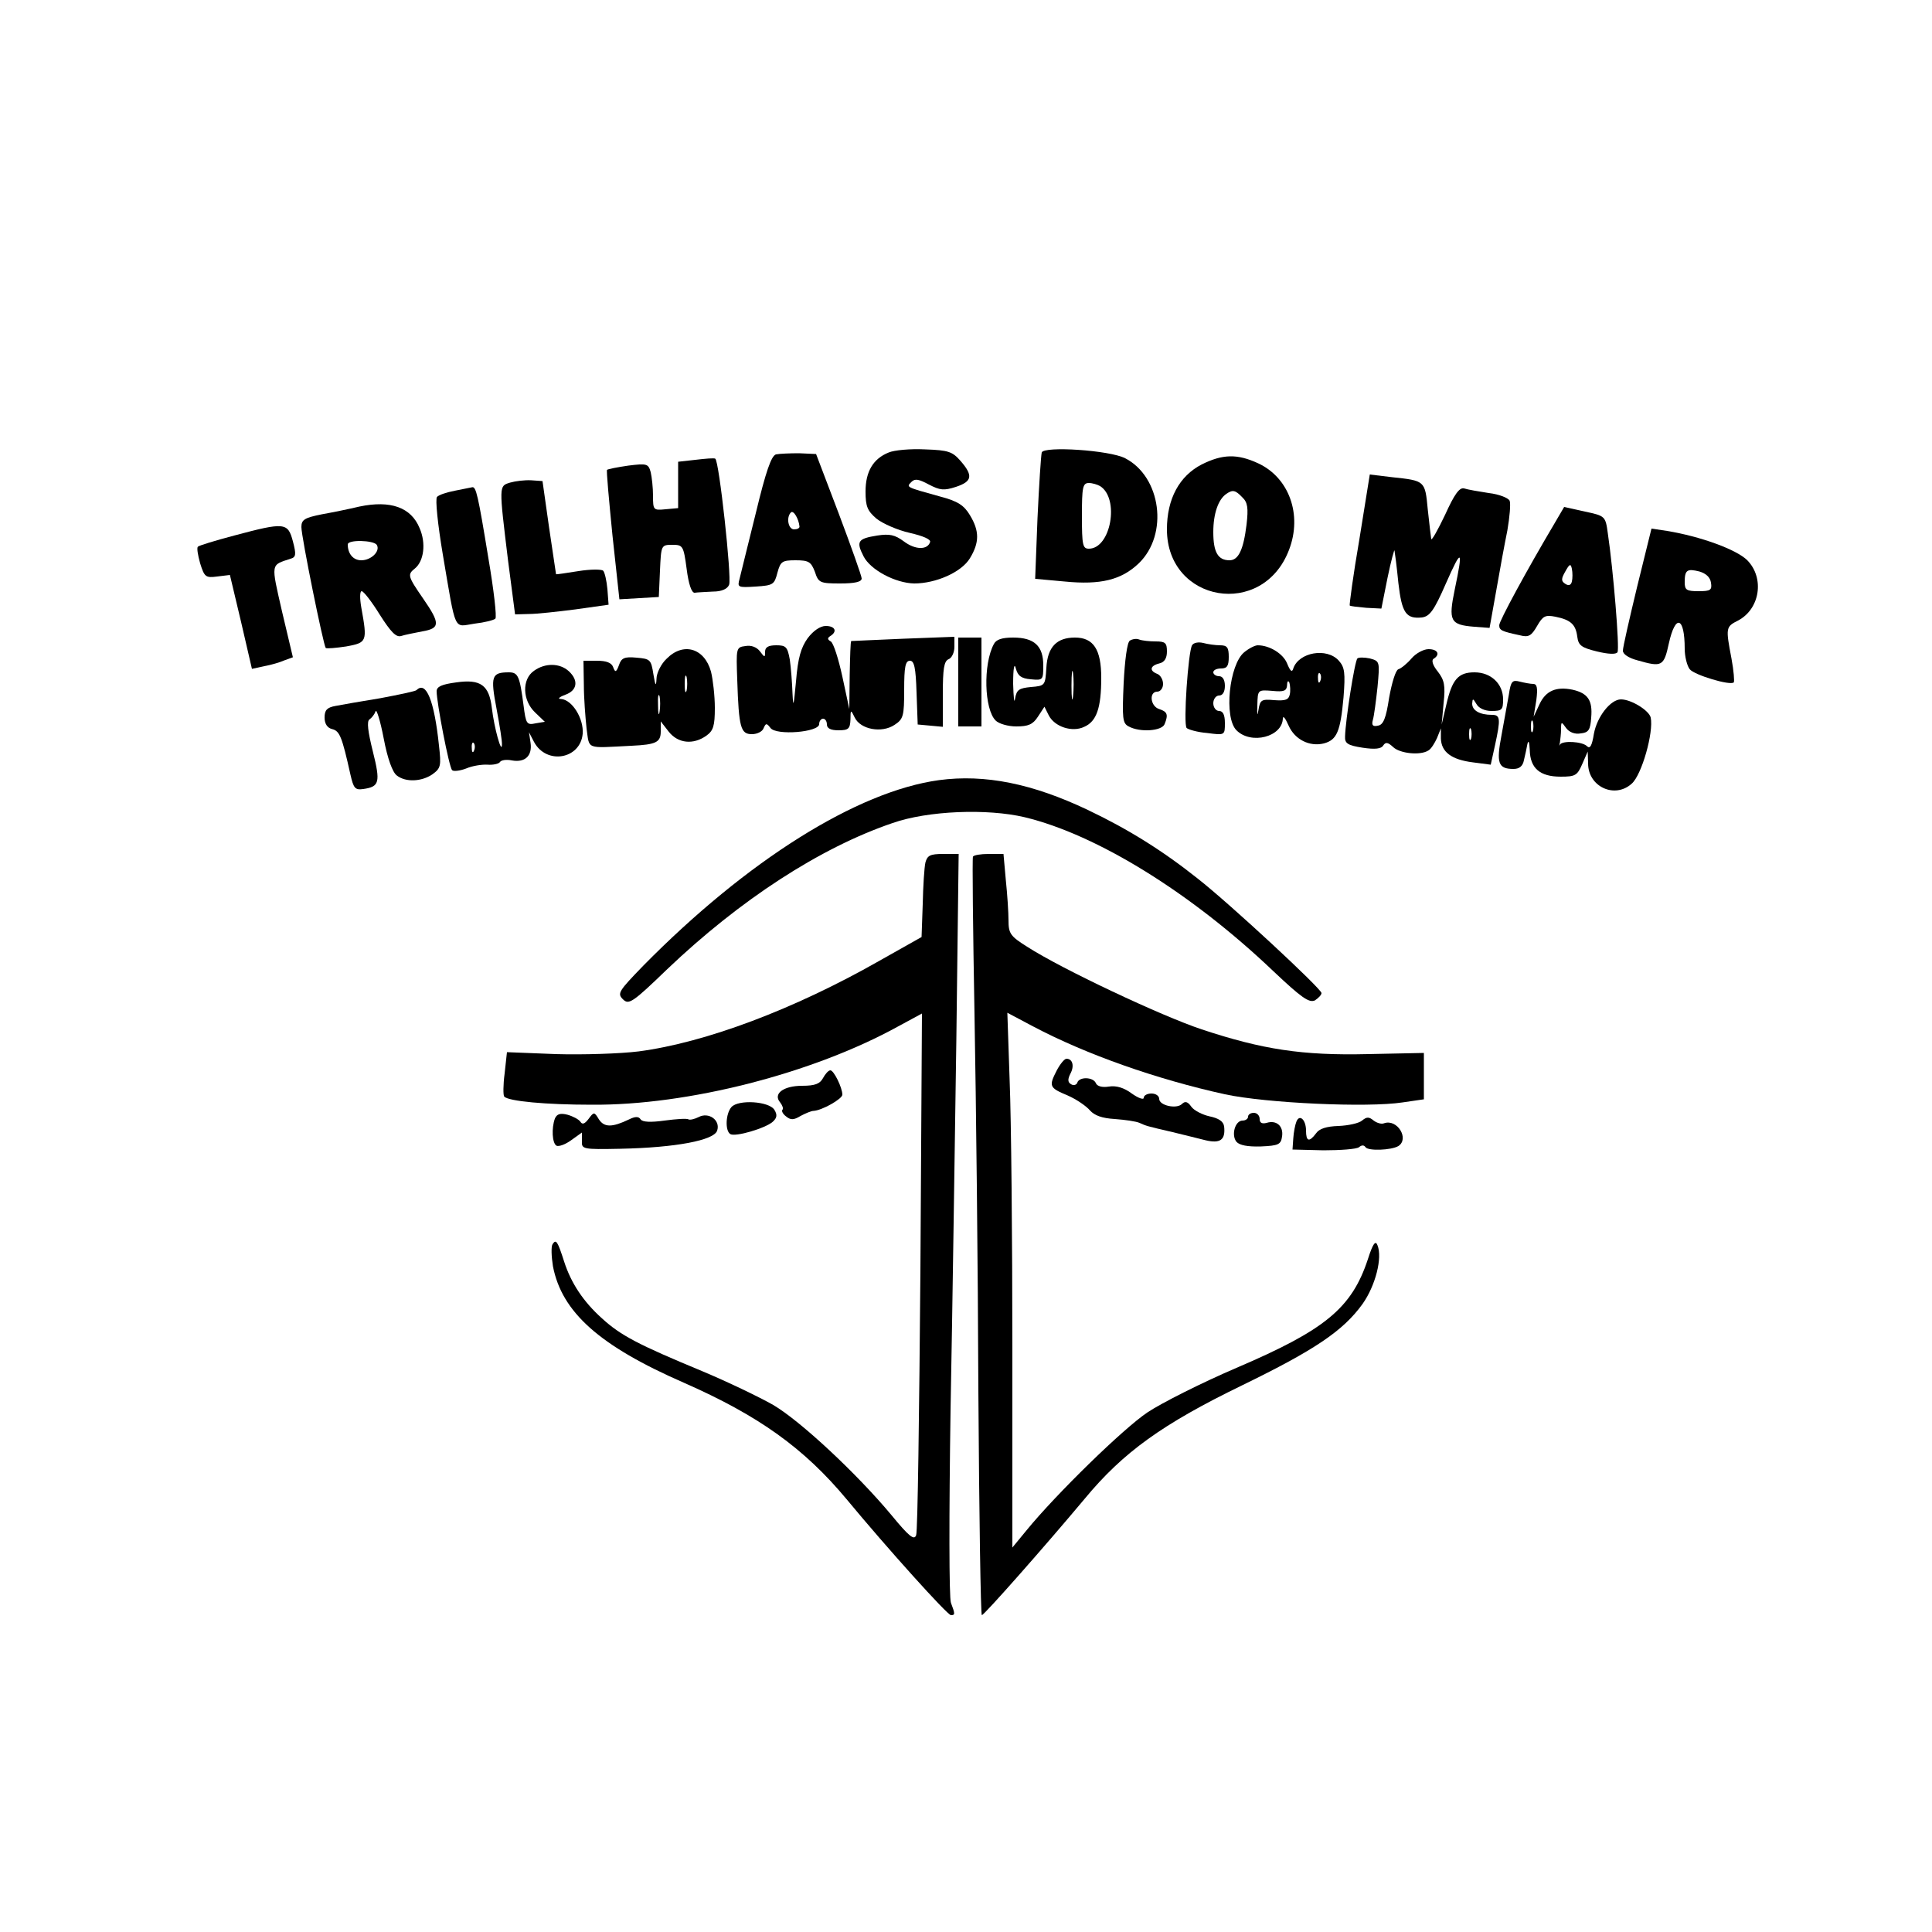 <?xml version="1.0" standalone="no"?>
<!DOCTYPE svg PUBLIC "-//W3C//DTD SVG 20010904//EN"
 "http://www.w3.org/TR/2001/REC-SVG-20010904/DTD/svg10.dtd">
<svg version="1.0" xmlns="http://www.w3.org/2000/svg"
 width="500pt" height="500pt" viewBox="0 0 500 500"
 preserveAspectRatio="xMidYMid meet">

<g transform="translate(0,500) scale(0.1,-0.1)"
fill="#000000" stroke="none">
<path d="M2300 3829 c-40 -16 -60 -49 -60 -101 0 -39 5 -50 28 -70 16 -13 55
-30 86 -37 35 -8 56 -17 53 -24 -7 -21 -39 -20 -68 2 -23 17 -37 20 -69 15
-50 -8 -55 -15 -35 -54 18 -35 82 -69 131 -70 56 0 122 29 144 65 25 41 25 71
0 112 -15 25 -31 36 -77 48 -90 25 -88 24 -74 38 9 9 19 7 45 -7 29 -15 39
-16 70 -6 42 14 45 29 12 67 -21 24 -31 28 -92 30 -38 2 -80 -2 -94 -8z"/>
<path d="M2696 3829 c-2 -8 -7 -84 -11 -171 l-6 -156 77 -7 c92 -9 146 4 191
47 78 75 58 224 -35 272 -40 21 -211 32 -216 15z m151 -87 c51 -32 28 -162
-29 -162 -16 0 -18 9 -18 85 0 74 2 85 18 85 9 0 22 -4 29 -8z"/>
<path d="M2008 3824 c-12 -4 -26 -44 -52 -152 -20 -81 -39 -157 -42 -170 -6
-22 -5 -23 42 -20 45 3 48 5 56 36 8 29 12 32 47 32 34 0 40 -4 50 -30 9 -28
13 -30 65 -30 38 0 56 4 56 13 0 6 -27 82 -59 167 l-59 155 -44 2 c-23 0 -50
-1 -60 -3z m61 -186 c1 -5 -6 -8 -14 -8 -15 0 -21 31 -8 44 7 6 20 -17 22 -36z"/>
<path d="M1800 3810 l-45 -5 0 -60 0 -60 -33 -3 c-31 -3 -32 -2 -32 35 0 21
-3 48 -6 61 -6 22 -10 23 -58 17 -28 -4 -53 -9 -55 -11 -2 -2 5 -78 14 -169
l18 -166 51 3 51 3 3 68 c3 66 3 67 32 67 27 0 29 -2 37 -62 5 -40 13 -63 21
-62 6 1 28 2 47 3 23 0 38 7 42 18 7 18 -26 322 -36 326 -3 2 -26 0 -51 -3z"/>
<path d="M3110 3798 c-58 -30 -90 -89 -90 -168 0 -189 248 -232 316 -53 35 91
0 187 -80 224 -54 25 -92 24 -146 -3z m105 -85 c14 -13 16 -28 11 -71 -8 -65
-21 -92 -44 -92 -30 0 -42 21 -42 73 0 48 13 85 34 99 16 11 23 10 41 -9z"/>
<path d="M3518 3604 c-16 -92 -26 -169 -25 -171 2 -2 21 -4 43 -6 l39 -2 16
80 c9 44 18 76 18 70 1 -5 6 -43 10 -84 9 -78 20 -93 61 -89 20 3 31 17 62 88
41 93 45 90 23 -15 -17 -82 -12 -92 50 -97 l40 -3 17 95 c9 52 22 123 29 157
6 35 9 69 6 77 -3 7 -27 17 -54 20 -26 4 -55 9 -64 12 -12 3 -25 -15 -49 -68
-19 -40 -35 -68 -36 -63 -1 6 -5 40 -9 77 -7 74 -7 74 -92 83 l-58 7 -27 -168z"/>
<path d="M1320 3751 c-29 -9 -29 -6 -5 -203 l18 -138 36 1 c20 0 74 6 121 12
l85 12 -3 40 c-2 22 -7 44 -11 48 -4 4 -33 4 -64 -1 -32 -5 -57 -9 -58 -8 0 1
-8 55 -18 121 l-17 120 -29 2 c-17 1 -41 -2 -55 -6z"/>
<path d="M1177 3730 c-21 -4 -42 -11 -46 -16 -5 -5 2 -72 15 -149 35 -206 27
-187 82 -179 26 3 50 9 54 13 4 4 -4 74 -18 156 -27 165 -32 186 -42 184 -4
-1 -24 -5 -45 -9z"/>
<path d="M930 3689 c-25 -6 -69 -15 -97 -20 -45 -9 -53 -14 -53 -33 0 -26 57
-306 63 -313 3 -2 26 0 53 4 54 10 55 12 39 101 -4 23 -4 42 1 42 5 0 26 -27
47 -61 28 -44 42 -59 55 -55 9 3 34 8 55 12 46 8 47 20 2 85 -40 58 -41 62
-21 78 23 19 29 65 12 104 -22 54 -75 73 -156 56z m45 -99 c10 -16 -14 -40
-40 -40 -21 0 -35 17 -35 41 0 13 67 11 75 -1z"/>
<path d="M4024 3647 c-73 -123 -144 -254 -144 -265 0 -13 6 -16 53 -26 23 -6
30 -2 45 24 15 26 21 29 47 24 40 -8 53 -20 57 -52 3 -22 10 -28 51 -38 29 -7
49 -8 53 -2 6 9 -11 214 -25 308 -6 44 -7 45 -59 56 l-54 12 -24 -41z m44
-152 c-2 -9 -8 -12 -17 -6 -11 7 -11 13 0 32 11 20 14 21 17 7 2 -10 2 -25 0
-33z"/>
<path d="M606 3614 c-49 -13 -92 -26 -94 -29 -3 -3 0 -22 6 -43 11 -35 14 -38
44 -34 l33 4 29 -122 28 -121 32 7 c17 3 41 10 52 15 l22 8 -28 118 c-29 127
-30 120 22 137 14 4 15 11 6 45 -13 49 -21 50 -152 15z"/>
<path d="M4237 3482 c-20 -83 -37 -157 -37 -166 0 -9 15 -19 38 -25 63 -18 68
-16 81 44 17 77 41 69 41 -14 0 -20 6 -44 13 -53 12 -15 105 -43 114 -34 2 2
0 30 -6 62 -15 79 -15 82 17 98 57 30 69 110 24 156 -28 28 -122 62 -208 76
l-40 6 -37 -150z m191 10 c3 -19 -1 -22 -32 -22 -31 0 -36 3 -36 23 0 32 6 36
38 28 17 -5 28 -15 30 -29z"/>
<path d="M2090 3348 c-17 -24 -25 -50 -30 -112 -6 -63 -7 -70 -9 -31 -1 28 -4
67 -7 88 -6 33 -10 37 -35 37 -21 0 -29 -5 -29 -17 0 -15 -1 -15 -13 1 -8 11
-23 17 -38 14 -24 -3 -24 -5 -21 -88 4 -124 9 -140 38 -140 14 0 27 7 30 15 6
14 8 14 18 1 15 -20 126 -11 126 10 0 8 5 14 10 14 6 0 10 -7 10 -15 0 -10 10
-15 30 -15 26 0 30 4 31 28 0 26 1 26 11 5 15 -31 70 -41 103 -19 23 15 25 23
25 91 0 59 3 75 15 75 11 0 15 -18 17 -82 l3 -83 33 -3 32 -3 0 84 c0 66 3 86
15 91 8 3 15 17 15 32 l0 26 -132 -5 c-73 -3 -134 -6 -135 -6 -2 -1 -3 -40 -4
-88 l-1 -88 -18 84 c-10 46 -23 87 -30 91 -9 5 -9 9 -1 14 19 12 12 26 -12 26
-14 0 -32 -12 -47 -32z"/>
<path d="M2480 3235 l0 -115 30 0 30 0 0 115 0 115 -30 0 -30 0 0 -115z"/>
<path d="M2572 3333 c-28 -52 -25 -169 5 -198 8 -8 32 -15 53 -15 31 0 43 5
56 25 l17 26 11 -22 c15 -30 61 -45 92 -30 32 14 44 49 44 127 0 73 -20 104
-68 104 -47 0 -71 -24 -74 -78 -3 -46 -3 -47 -40 -50 -31 -3 -37 -7 -41 -30
-2 -15 -4 2 -5 38 0 41 3 56 7 40 5 -19 14 -26 39 -28 31 -3 32 -2 32 36 0 50
-23 72 -78 72 -29 0 -44 -5 -50 -17z m205 -135 c-2 -18 -4 -6 -4 27 0 33 2 48
4 33 2 -15 2 -42 0 -60z"/>
<path d="M2924 3342 c-7 -4 -13 -51 -16 -110 -4 -91 -3 -104 13 -112 29 -16
86 -12 93 6 10 25 7 32 -14 39 -23 7 -27 45 -5 45 8 0 15 9 15 20 0 11 -7 23
-15 26 -21 8 -19 21 5 27 14 3 20 14 20 31 0 22 -4 26 -29 26 -16 0 -35 2 -43
5 -7 3 -18 1 -24 -3z"/>
<path d="M3085 3330 c-10 -17 -23 -204 -14 -214 4 -4 28 -11 53 -13 46 -6 46
-6 46 26 0 21 -5 31 -15 31 -8 0 -15 9 -15 20 0 11 7 20 15 20 9 0 15 9 15 25
0 16 -6 25 -15 25 -8 0 -15 5 -15 10 0 6 9 10 20 10 16 0 20 7 20 30 0 24 -4
30 -22 30 -13 0 -33 3 -44 6 -12 3 -25 1 -29 -6z"/>
<path d="M3220 3312 c-39 -32 -53 -169 -20 -202 38 -38 119 -17 120 31 1 8 7
-1 15 -19 16 -36 54 -55 91 -46 34 9 43 31 51 119 5 64 3 78 -12 95 -31 35
-104 22 -118 -20 -3 -11 -8 -7 -16 13 -10 25 -45 47 -76 47 -7 0 -23 -8 -35
-18z m197 -74 c-3 -8 -6 -5 -6 6 -1 11 2 17 5 13 3 -3 4 -12 1 -19z m-79 -35
c-3 -14 -11 -17 -40 -15 -33 3 -37 1 -41 -25 -3 -18 -4 -14 -3 12 1 40 1 40
39 37 30 -3 37 0 38 15 0 10 3 13 6 6 2 -7 3 -21 1 -30z"/>
<path d="M1725 3295 c-14 -13 -26 -37 -26 -52 -1 -21 -3 -18 -8 12 -6 38 -8
40 -44 43 -31 3 -39 -1 -45 -19 -7 -19 -10 -20 -15 -6 -4 12 -18 17 -42 17
l-35 0 1 -62 c0 -35 4 -85 7 -113 8 -56 -4 -51 117 -45 63 3 75 9 75 37 l0 26
21 -27 c24 -30 63 -34 97 -10 18 13 22 25 22 72 0 31 -5 74 -10 94 -17 61 -72
77 -115 33z m52 -82 c-3 -10 -5 -2 -5 17 0 19 2 27 5 18 2 -10 2 -26 0 -35z
m-70 -55 c-2 -13 -4 -5 -4 17 -1 22 1 32 4 23 2 -10 2 -28 0 -40z"/>
<path d="M3653 3296 c-11 -13 -27 -26 -34 -28 -7 -2 -17 -35 -24 -74 -8 -53
-15 -70 -29 -72 -13 -3 -17 1 -13 15 3 10 8 48 12 85 6 66 6 67 -20 74 -14 3
-29 3 -32 0 -7 -6 -31 -160 -32 -202 -1 -18 7 -23 45 -29 33 -5 49 -3 54 6 6
9 12 8 25 -4 17 -17 71 -23 92 -9 7 4 16 19 22 32 l10 25 0 -26 c1 -35 27 -55
83 -62 l46 -6 11 50 c15 69 14 79 -8 79 -31 0 -51 11 -51 29 1 14 2 14 11 -1
6 -11 22 -18 39 -18 27 0 30 3 30 30 0 40 -31 70 -74 70 -42 0 -58 -18 -73
-84 l-12 -51 5 55 c5 46 2 60 -15 82 -13 16 -17 29 -11 33 18 11 11 25 -13 25
-13 0 -33 -11 -44 -24z m154 -208 c-3 -7 -5 -2 -5 12 0 14 2 19 5 13 2 -7 2
-19 0 -25z"/>
<path d="M1382 3264 c-32 -22 -30 -77 3 -108 l25 -24 -24 -4 c-23 -5 -25 -1
-31 46 -10 76 -14 86 -38 86 -45 0 -48 -10 -32 -94 8 -43 15 -85 14 -94 -1
-24 -20 44 -26 95 -7 60 -29 76 -92 67 -38 -5 -51 -11 -51 -23 0 -29 32 -196
40 -204 3 -4 20 -2 36 4 16 7 41 11 56 10 14 -1 29 2 32 7 3 5 17 7 31 4 34
-6 53 12 48 46 l-4 27 13 -25 c32 -60 120 -45 126 21 3 39 -27 88 -56 90 -10
0 -5 5 11 11 31 11 35 37 9 61 -23 21 -61 22 -90 1z m-155 -206 c-3 -8 -6 -5
-6 6 -1 11 2 17 5 13 3 -3 4 -12 1 -19z"/>
<path d="M3905 3203 c-4 -21 -12 -68 -19 -105 -14 -73 -9 -88 31 -88 15 0 24
7 27 23 3 12 7 31 9 42 3 11 5 4 6 -16 1 -47 26 -69 80 -69 38 0 43 3 56 33
l14 32 1 -31 c0 -60 69 -92 113 -52 26 23 57 133 49 171 -4 18 -50 47 -77 47
-27 0 -62 -45 -70 -89 -5 -31 -10 -40 -18 -32 -12 12 -63 15 -70 4 -2 -5 -2
-2 0 5 1 8 3 23 3 35 0 20 1 20 13 3 8 -11 23 -17 38 -14 20 2 25 9 27 41 4
45 -9 63 -48 72 -43 9 -70 -3 -86 -38 l-15 -32 7 43 c4 31 2 42 -8 42 -7 0
-23 3 -35 6 -19 5 -23 1 -28 -33z m62 -95 c-3 -7 -5 -2 -5 12 0 14 2 19 5 13
2 -7 2 -19 0 -25z"/>
<path d="M1078 3214 c-3 -3 -46 -12 -94 -21 -49 -8 -101 -17 -116 -20 -22 -4
-28 -11 -28 -30 0 -16 7 -27 20 -30 19 -5 25 -19 47 -118 8 -35 12 -40 33 -37
42 6 45 17 25 97 -13 52 -16 78 -9 83 6 4 13 13 16 21 2 8 12 -23 21 -70 10
-53 23 -88 34 -96 23 -18 64 -16 92 3 22 16 23 22 17 75 -12 115 -33 168 -58
143z"/>
<path d="M2430 2981 c-212 -29 -497 -208 -765 -480 -64 -66 -68 -72 -53 -87
15 -15 24 -10 115 78 188 179 395 314 583 378 91 32 245 38 342 15 187 -45
431 -196 643 -398 73 -69 93 -83 108 -76 9 6 17 14 17 19 0 11 -237 231 -320
296 -93 74 -182 129 -285 178 -143 68 -266 93 -385 77z"/>
<path d="M2395 2768 c-3 -13 -6 -61 -7 -108 l-3 -85 -110 -62 c-220 -125 -448
-211 -622 -234 -48 -6 -145 -9 -214 -7 l-127 5 -6 -55 c-4 -30 -4 -57 -1 -60
11 -12 108 -21 226 -21 249 -2 573 81 794 203 l61 33 -4 -666 c-3 -366 -7
-674 -11 -684 -5 -14 -18 -4 -64 52 -90 108 -236 244 -306 285 -35 20 -118 60
-185 88 -164 68 -210 92 -258 136 -48 43 -80 91 -98 147 -17 53 -21 59 -30 45
-4 -6 -3 -32 1 -57 23 -119 120 -206 340 -302 193 -85 310 -169 420 -301 106
-128 261 -300 270 -300 11 0 11 3 0 32 -5 13 -5 228 -1 498 5 261 11 692 15
958 l6 482 -40 0 c-34 0 -41 -4 -46 -22z"/>
<path d="M2518 2783 c-2 -5 0 -188 4 -408 4 -220 9 -660 10 -977 2 -318 6
-578 9 -578 6 0 163 178 266 301 100 121 202 194 408 294 189 92 261 141 311
210 34 48 52 120 39 152 -5 14 -12 5 -25 -36 -42 -127 -111 -183 -340 -281
-91 -39 -194 -91 -230 -115 -63 -42 -237 -212 -313 -305 l-37 -45 0 515 c0
283 -3 595 -7 692 l-6 177 66 -35 c138 -73 320 -137 497 -176 107 -23 369 -35
460 -21 l55 8 0 60 0 60 -145 -3 c-170 -4 -273 12 -430 64 -105 35 -362 156
-452 214 -43 27 -48 34 -48 68 0 20 -3 67 -7 105 l-6 67 -38 0 c-21 0 -39 -3
-41 -7z"/>
<path d="M2735 2230 c-21 -41 -20 -45 28 -65 23 -10 49 -28 58 -39 12 -13 31
-20 64 -22 27 -2 55 -6 64 -10 18 -8 17 -8 86 -24 28 -7 66 -16 85 -21 38 -9
52 1 48 36 -2 13 -14 21 -38 26 -18 4 -40 15 -47 25 -9 13 -16 15 -24 7 -14
-14 -59 -4 -59 13 0 8 -9 14 -20 14 -11 0 -20 -5 -20 -11 0 -6 -14 -1 -31 11
-20 15 -40 21 -59 18 -18 -3 -31 1 -34 9 -7 16 -43 17 -48 1 -2 -6 -10 -8 -16
-4 -9 5 -9 13 -2 27 11 20 6 39 -10 39 -5 0 -16 -13 -25 -30z"/>
<path d="M2130 2210 c-8 -15 -21 -20 -54 -20 -49 0 -76 -21 -57 -43 6 -8 9
-16 6 -19 -3 -3 1 -11 9 -17 12 -10 20 -10 38 1 13 7 28 13 33 13 22 1 75 31
75 42 0 18 -22 63 -31 63 -5 0 -13 -9 -19 -20z"/>
<path d="M1893 2135 c-15 -17 -17 -61 -3 -70 13 -8 91 15 110 32 11 10 12 18
4 31 -14 22 -93 27 -111 7z"/>
<path d="M1436 2105 c-9 -25 -7 -63 4 -70 6 -3 23 3 38 14 l28 20 0 -22 c-1
-21 2 -22 99 -20 145 3 243 22 251 47 9 27 -22 49 -48 35 -10 -5 -22 -8 -26
-6 -4 3 -32 1 -62 -3 -36 -5 -57 -4 -62 3 -5 8 -14 8 -30 0 -44 -21 -64 -21
-78 0 -12 20 -13 20 -27 1 -10 -13 -16 -15 -21 -7 -4 6 -19 14 -33 18 -19 5
-28 2 -33 -10z"/>
<path d="M3230 2110 c0 -5 -6 -10 -14 -10 -20 0 -30 -38 -16 -55 8 -9 29 -13
63 -12 46 2 52 5 55 26 4 27 -15 43 -40 35 -12 -3 -18 0 -18 10 0 9 -7 16 -15
16 -8 0 -15 -4 -15 -10z"/>
<path d="M3355 2097 c-3 -7 -7 -27 -8 -43 l-2 -29 80 -2 c44 0 85 3 92 8 7 6
13 6 17 0 7 -10 66 -8 85 3 29 19 -3 71 -37 59 -7 -3 -19 1 -27 7 -12 10 -18
10 -30 0 -8 -7 -36 -13 -61 -14 -31 -1 -50 -7 -58 -19 -18 -24 -26 -21 -26 7
0 28 -17 44 -25 23z"/>
</g>
</svg>
